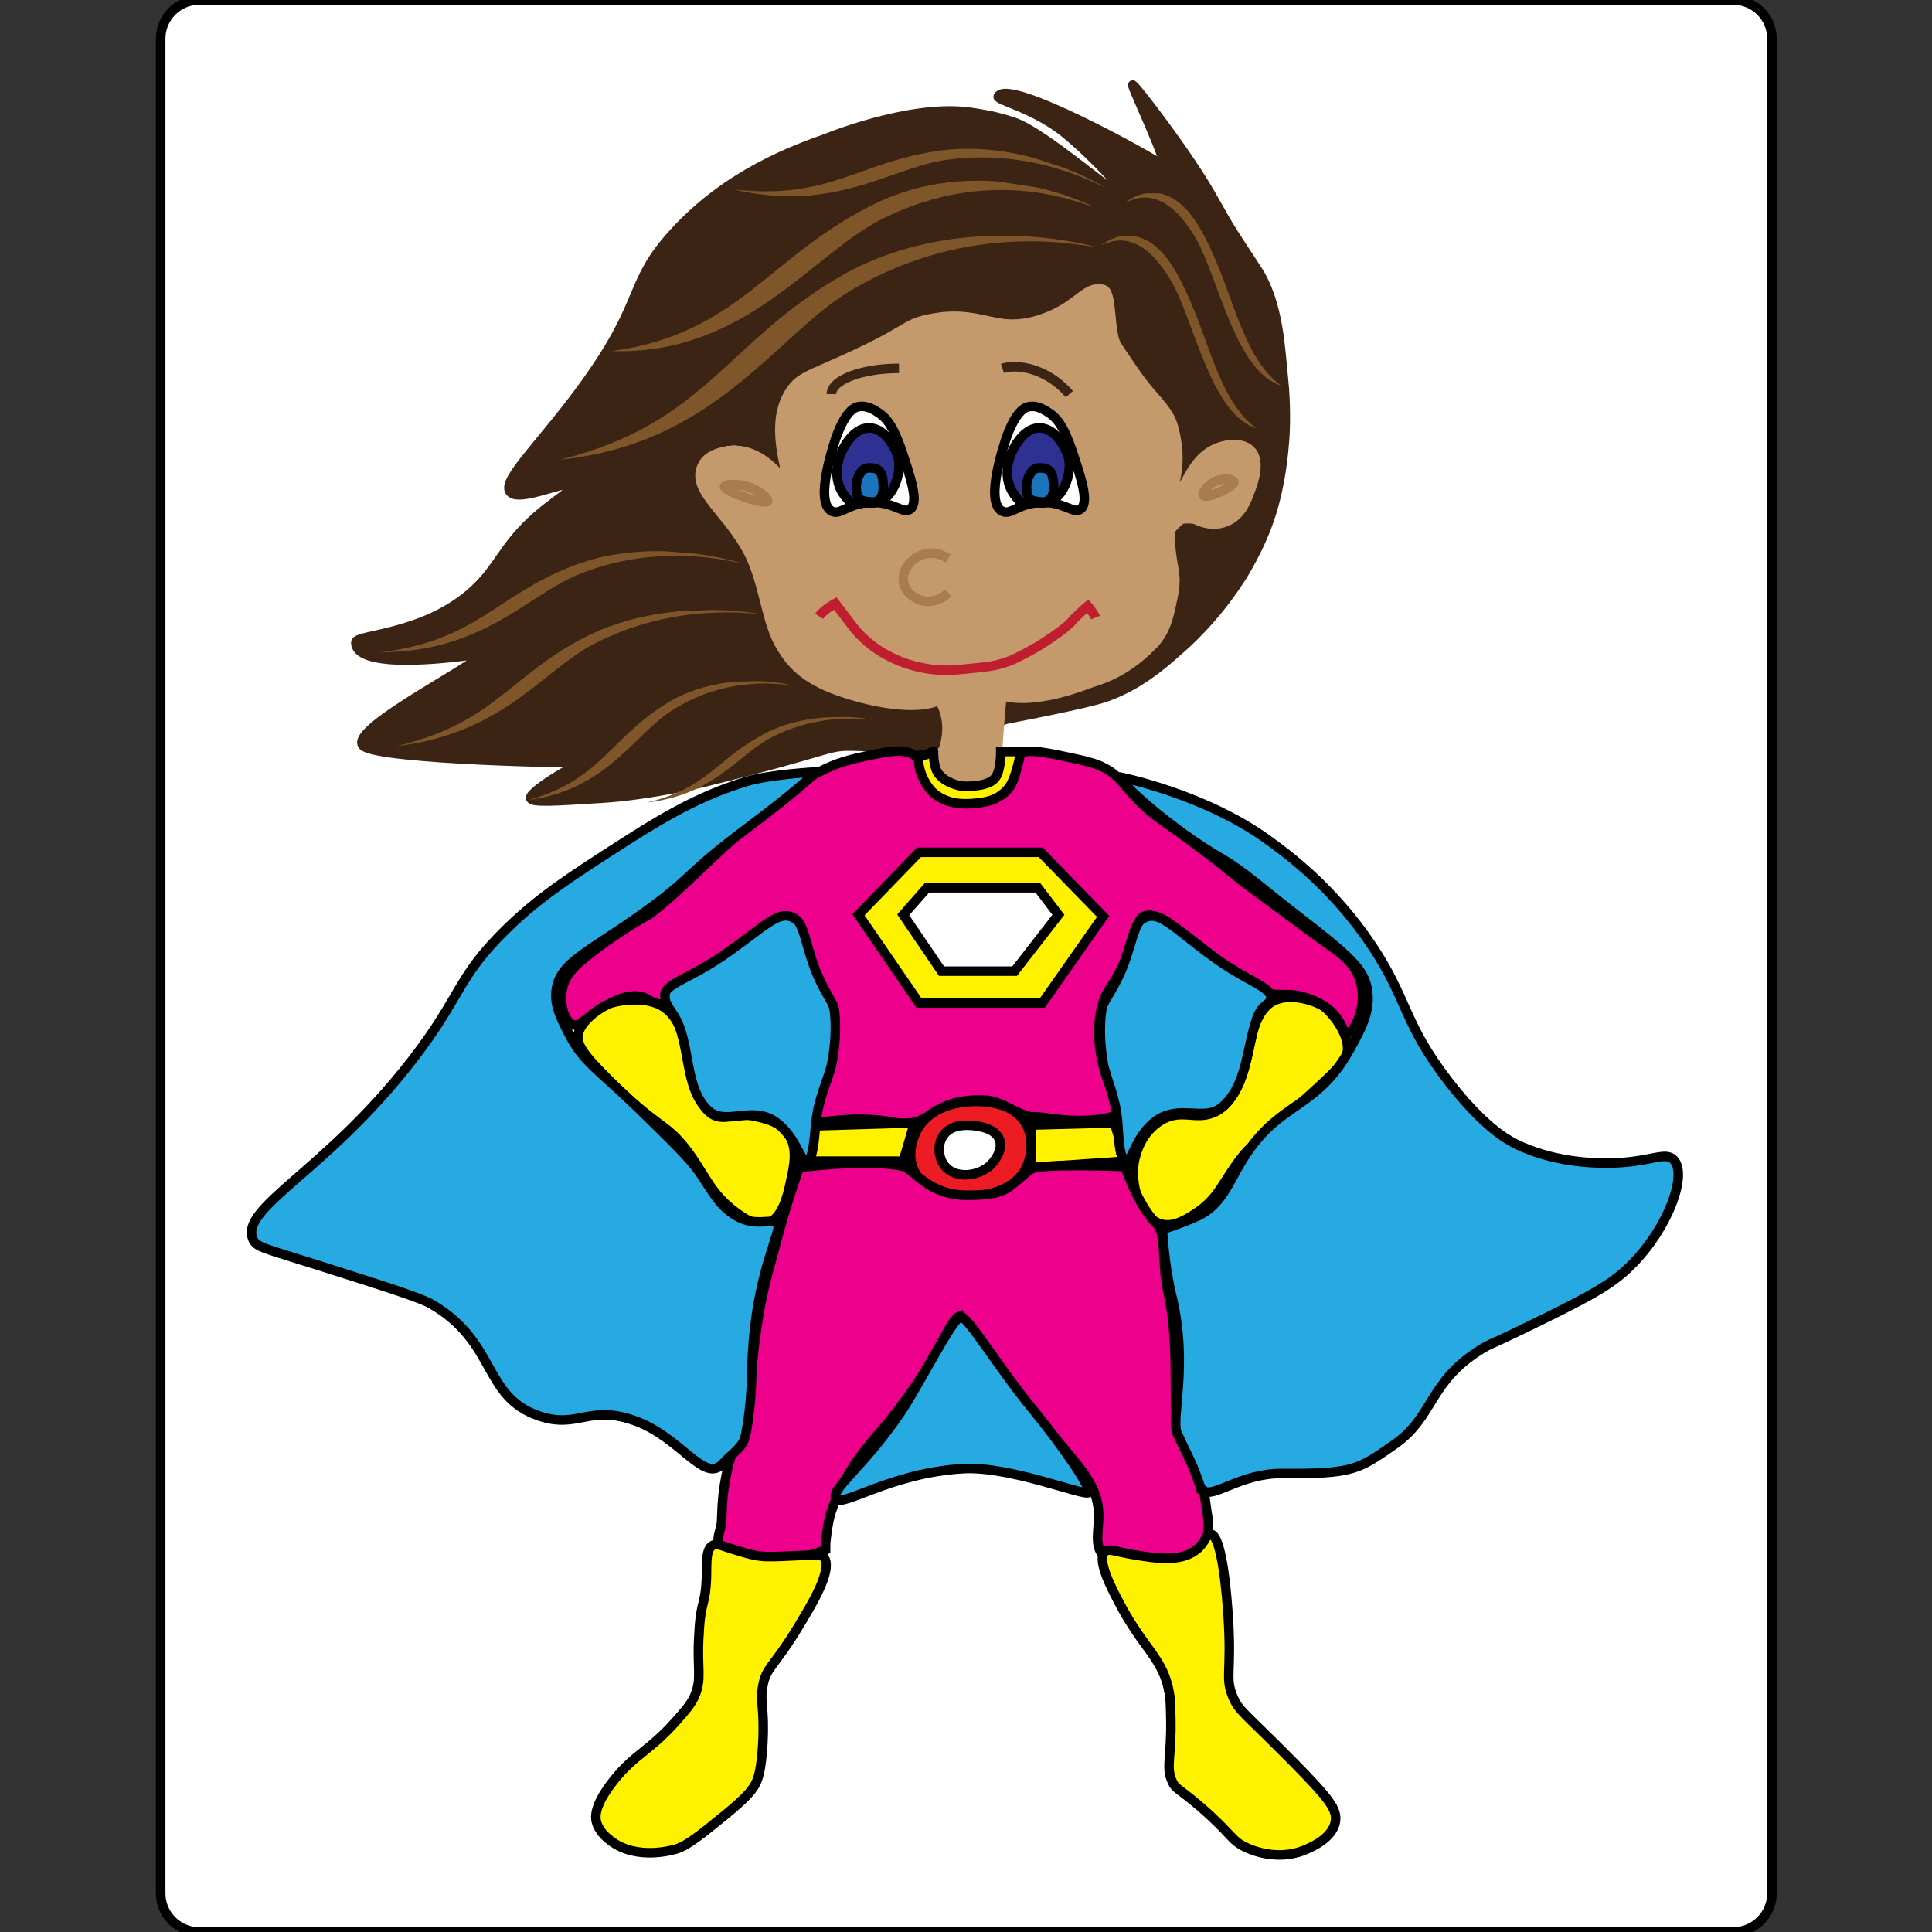 <?xml version="1.0" encoding="utf-8"?>
<!-- Generator: Adobe Illustrator 18.1.0, SVG Export Plug-In . SVG Version: 6.00 Build 0)  -->
<!DOCTYPE svg PUBLIC "-//W3C//DTD SVG 1.1//EN" "http://www.w3.org/Graphics/SVG/1.1/DTD/svg11.dtd">
<svg version="1.1" id="Layer_1" xmlns="http://www.w3.org/2000/svg" xmlns:xlink="http://www.w3.org/1999/xlink" x="0px" y="0px"
	 viewBox="0 0 600 600" enable-background="new 0 0 600 600" xml:space="preserve">
<rect x="0" y="0" width="600" height="600" fill="#333333" stroke="none"/>
<symbol  id="Brown_Hair_4" viewBox="-11.3 -7.7 22.6 15.3">
	<path fill="#7E5629" d="M-11.3,6.9c0,0,5.6,2.6,10.6-1.9c5-4.6,5.8-10.2,12-12.7C4.7-6.6,2.2,0.8-1,3.9C-6.1,8.8-10.8,6.9-11.3,6.9
		z"/>
</symbol>
<g>
	<path fill="#FFFFFF" stroke="#000000" stroke-width="2.957" stroke-miterlimit="10" d="M538.2,600H61.9c-6.6,0-12-5.4-12-12V12
		c0-6.6,5.4-12,12-12h476.4c6.6,0,12,5.4,12,12v576C550.3,594.6,544.9,600,538.2,600z"/>
	<g>
		<path fill="#3C2415" stroke="#3C2415" stroke-width="2.957" stroke-miterlimit="10" d="M110.5,199.5c0-2.7,24.5-2.1,39.7-19.3
			c5.7-6.4,7.9-12.9,18.3-21.4c4.7-3.8,9.7-6.9,9.2-8.1c-1-2.1-16.6,5.6-19.3,2c-2.7-3.6,10.1-15.1,23.4-33.6
			c18.9-26.3,13.1-31.1,27.5-46.8c16.7-18.3,37.1-25.7,47.8-29.5c0,0,24.5-10,42.7-8.1c4.6,0.5,8.9,1.5,8.9,1.5s3,0.7,6,1.7
			c9.8,3.2,33.3,24.5,34.9,23.3c0.9-0.7-9.9-12.6-19-20S309.5,31,310,30c2.9-6.1,48.1,19,51.1,21.4c3.2,2.6-10-25.3-9.3-25
			c1.2,0.7,17.1,21.4,24.3,34.1c6.8,12.1,6.4,11.1,14.1,22.9c7.1,10.7,7.4,25.4,8.4,34.5c0.8,8,0.6,15.3,0.3,19
			c-0.4,5.5-1.1,9.6-1.4,11.4c-0.7,3.8-2,10.8-5.5,18.7c-2,4.7-4.4,8.8-5.6,10.9c0,0-0.7,1.1-1.4,2.2c-8,12.4-17.4,20.5-17.4,20.5
			c-3.7,3.1-13.5,13.2-27.2,16.8c-9.4,2.5-28.5,6-29,6.2c0,0,0.6-11,0.4-6c0,0.1,47.9-6.5,54.3-29.6c2.7-10-3.3-26.6,2.9-26.5
			c3.7,0.1,5.7,3.1,11.3,0.6c9-4.1,15.7-18.9,10.3-23.9c-3.1-2.9-9.9-1.8-14.2,1c-6.7,4.3-7.3,12.5-9.2,12.2
			c-2.3-0.4,1.9-13.5-5.1-24.4c-2.7-4.3-4.7-4.3-10.2-12.2c-3.3-4.8-5.1-7.3-6.1-11.2c-2.1-7.9,1.3-12.2-1-14.2
			c-3-2.6-9.7,3.9-20.3,7.1c-15.1,4.6-17.8-3.4-34.6,0c-11.8,2.4-9.2,6.1-31.5,14.2c-4,1.5-8.4,2.9-12.2,7.1
			c-6,6.6-6.1,15.3-6.1,16.3c0,8,4,13.7,3.1,14.2c-1.2,0.6-5.1-9.7-13.2-11.2c-3.9-0.7-8.8,0.6-11.2,4.1c-3,4.3-0.8,10,0,12.2
			c3.3,8.8,9.4,8,13.2,16.3c2.7,6,0,7.3,3.1,16.3c2.2,6.4,5.3,10.8,7.1,13.2c2.6,3.6,6.1,8.4,12.2,12.2c4.5,2.8,9.4,3.9,19.3,6.1
			c0,0,4.5-0.7,18,1.7c-0.5-3.4,0.7,8.4-0.8,11.5c-2.2,4.5-13.9,1.1-26.4,1c-8.1-0.1-5.6,1.3-45.8,11.2c0,0-16.3,4-31.9,5h-0.1
			c-14.3,0.9-21.5,1.4-21.9,0c-0.7-2.3,19.7-14.1,18.3-11.2c-0.3,0.6-65.8-0.7-70.3-5.1c-5.4-5.4,42.8-28.6,35.6-28.5
			C145.6,203.6,110.5,208.8,110.5,199.5z"/>
		<path fill="#C49A6C" stroke="#C49A6C" stroke-width="2.957" stroke-miterlimit="10" d="M309.4,239.4c0,0,0.8-14.8,1.8-23.5
			c0,0,7.6,3.8,27.3-3.7c2.3-0.9,10.4-2.5,19.7-12.1c4.3-4.4,5.1-10.3,6-14.4c1.8-8.3-0.6-9-0.8-19.2c0,0-2-0.6,3.1-5
			c0.7-0.6,4.1-0.5,4.9-0.1c1.8,0.9,5.1,2,8.6,0.9c5.3-1.6,7.2-6.9,8.3-10c0.9-2.3,3.4-9.2,0-12.5c-2.5-2.4-7.1-1.9-10-0.8
			c-9,3.3-10.4,14.6-13.3,14.2c-2.4-0.4,2.9-5.9-0.2-19.1c-0.9-3.7-1.4-5.3-6.9-11.5c-4-4.5-7.8-10.4-11-15.2
			c-2.6-3.9-1.3-16.8-4.3-17.5c-5.9-1.3-7.5,5.3-19.2,9.2c-14.7,4.9-18.3-3.5-35,0c-8.5,1.8-5.2,3.5-31.7,15
			c-6.4,2.8-8.7,3.8-10.8,6.7c-7.8,10.5-0.7,26.5-1.8,28c-0.8,1.2-6-8.7-15.7-8.9c-3.3-0.1-8.3,1.1-10,4.2
			c-4.3,7.6,6.1,13.6,13.2,25.9c5.5,9.4,6,21.7,10.2,29.5c3.4,6.3,7.8,11.3,18.9,15.2c13.3,4.6,25.6,5.6,31,2.7l0,0
			c4.9,8.2,0.8,16.5,0.8,16.5c0,1-0.1,2.6-0.1,4.6c1.2,1,3.3,2.3,6.3,3.1c0.8,0.2,1.8,0.4,3,0.4C306.2,242,309.4,239.4,309.4,239.4z
			"/>
		<path fill="#EC008C" stroke="#000000" stroke-width="2.957" stroke-miterlimit="10" d="M284.4,234.9c-3.4-2.7-8.3-1.6-15.9,0
			c-3.6,0.8-8.5,1.8-14.4,5c-8.9,4.7-13.2,10-21.3,16.4c-11.4,8.9-20,19.2-31.3,27.8c-0.2,0.1-9.5,5-19.9,13.4
			c-2.9,2.4-6,5.1-6.9,9.4c-1.1,4.8,0.6,10.7,3.5,11.4c1.9,0.5,2.8-1.6,8.4-5c3.8-2.3,7-4.1,10.9-4c4,0.2,4.4,2.3,7.4,2.5
			c5.7,0.3,12.7-9.7,17-12.6c3.9-2.7,9.5-3.8,15.7-9.7c3.1-3,4.1-5.2,6-5c3,0.4,2.2,6.7,7.4,14.9c3.3,5.3,3.8,5.9,5.4,10.5
			c1.4,4,2.2,16.3,0,24.3c0,0-1.7,0.7-2.2,8.4l-1.3,5c0.7,1.8,6.7-0.3,15.9,0c9.3,0.3,10.4,2.1,14.9,1c5-1.3,5.4-3.4,11.3-5.6
			c4.9-1.8,11.1-1.5,12.8-1.1c5,1.3,5.7,2.8,11.4,4.7c1.7,0.5,0.7-0.1,5.3,0.5c7.6,1.1,12.3,1.1,16.9,0.5c4.1-0.6,4.7-1.2,5-1.5
			c2.2-2.7-1.9-7.1-4-15.9c-0.6-2.8-2.3-10.3,0-18.4c1.5-5,2.9-4.6,6.5-12.4c4.7-10.2,3.6-13.6,6.5-14.9c3.4-1.5,9.6,3.3,21.8,12.9
			c9.9,7.7,12.5,10.9,18.4,11.4c3.4,0.3,5.6-0.4,9.9,1c2.1,0.7,6.4,2.1,9.4,6c2.2,2.8,2.2,4.9,3.5,5c1.9,0.1,3.9-4.7,4.5-8.4
			c0.2-1.1,0.6-4.3-0.5-7.9c-1.8-5.8-6.6-8.9-10.9-11.9c0,0-1.6-1.1-22.3-16.4c-8.7-6.4-7.2-6-17.9-13.9
			c-11.1-8.3-12.1-8.3-16.4-12.4c-6.4-6.2-6.7-8.6-11.9-11.4c-3.1-1.7-6.9-2.4-14.4-4c-9-1.8-10.5-1.2-11.4-0.5
			c-3.2,2.4-0.6,6.7-4,10.9s-9.6,4.4-11.9,4.5c-2.4,0.1-7.3,0.2-10.9-3C286,242.5,288.3,238,284.4,234.9z"/>
		<polygon fill="#FFF200" stroke="#000000" stroke-width="2.957" stroke-miterlimit="10" points="285.4,264.7 266.6,284.1 
			285.4,311.5 323.7,311.5 342.6,284.6 323.2,264.7 		"/>
		<polygon fill="#FFFFFF" stroke="#000000" stroke-width="2.957" stroke-miterlimit="10" points="280.5,284.1 292.4,301.6 
			315.1,301.6 328.7,284.1 322.3,275.7 287.9,275.7 		"/>
		<path fill="#FFF200" stroke="#000000" stroke-width="2.957" stroke-miterlimit="10" d="M179.6,320.9c-0.8,3.3,1.7,6.7,8.9,13.9
			c15.7,15.7,17.8,13.6,24.3,21.8c6.3,8.1,7.5,14.1,16.4,20.4c3.8,2.7,6.5,3.7,8.9,3c4.8-1.4,6.5-8.6,7.4-12.9
			c1.1-4.9,2.5-10.9-1-15.4c-2.6-3.4-6.9-4.3-9.9-5c-6.7-1.4-8.4,1-11.9,0c-10.2-3-5.6-28.9-17.9-34.7c-5-2.4-11.8-1.4-14.6-0.6
			C187.6,312.1,180.9,316.2,179.6,320.9z"/>
		<path fill="#FFF200" stroke="#000000" stroke-width="2.957" stroke-miterlimit="10" d="M396.3,310.5c-11.2,4.3-6.7,28.8-18.9,34.8
			c-6.2,3-10.6-1.5-17.4,3c-6.7,4.4-7.8,12.5-7.9,13.4c-0.9,7.3,2.3,16.6,8.4,18.4c3.8,1.1,7.6-1.2,10.4-3
			c7.8-4.9,8.6-9.9,14.9-17.9c2.8-3.5,2.1-1.9,23.3-21.3c6.7-6.2,9.7-9,9.4-12.9c-0.4-5.6-6-11.8-8-12.8
			C408.4,311,401.6,308.4,396.3,310.5z"/>
		<path fill="#FFF200" stroke="#000000" stroke-width="2.957" stroke-miterlimit="10" d="M251.2,349.7c-1,3.6-2,7.3-3,10.9h32.3
			l3.5-11.9L251.2,349.7z"/>
		<polygon fill="#FFF200" stroke="#000000" stroke-width="2.957" stroke-miterlimit="10" points="320.3,349.4 320.3,362.6 
			349.6,360.6 346.1,348.7 		"/>
		<path fill="#ED1C24" stroke="#000000" stroke-width="2.957" stroke-miterlimit="10" d="M284.9,350.7c-0.4,0.8-3.8,7-1,12.9
			c3.6,7.7,14.3,7.9,16.4,7.9c2.4,0,14-0.1,18.4-8.9c0.2-0.3,3.4-7.2,0-13.4c-4.8-8.7-17.9-7.1-19.4-6.9
			C297,342.6,288.9,343.7,284.9,350.7z"/>
		<path fill="#FFFFFF" stroke="#000000" stroke-width="2.957" stroke-miterlimit="10" d="M292.9,352.7c-1.9,2.8-1.5,6.9,0.5,9.4
			c3.3,4.1,10.3,3.2,13.9,0c2-1.8,4.3-5.4,3-8.4c-1.3-3-5.2-3.7-6.9-4C301.9,349.5,295.7,348.5,292.9,352.7z"/>
		<path fill="#EC008C" stroke="#000000" stroke-width="2.957" stroke-miterlimit="10" d="M248.2,362.6c0,0-3,8.4-5.7,17.9
			c-0.5,1.6-2.3,8.7-3.5,12.9c-7.3,25.5-5.5,51.2-8.2,53.7c-3.7,3.4-4.2,6-5.2,10.8c-1.2,5.9-1.3,9.1-1.5,14.4
			c-0.1,2.7-1.4,4.7-1,6.4c0.5,2.5,4.6,3.7,7.4,4.5c1.6,0.4,8.3,1.4,13.5,1.1c5.7-0.3,12.4-3,12.4-3v-2c0,0,0.6-6.7,1.8-10
			c3.5-9.9,8.1-16.5,14.5-23.9c19.9-23,21.2-35.2,25.6-36.8c0,0,8.2,12.2,30.5,39.3c6.8,8.2,12.2,13.7,12.4,22.3
			c0.1,5-1.5,9.9,1.5,12.9c0.7,0.7,1.9,1.6,9.4,2c13.6,0.8,17.6-1.7,18.9-2.5c1.3-0.9,3.8-2.6,4-5c0.1-2.3,0.5-4.1,0-6.9
			c-1.1-6.8-0.7-8.7-4.2-14.8c-1.6-2.7-2.7-6.3-4.2-9.5c-3.2-6.9,0.3-26.3-3.8-44.8c-2.2-10.2-0.4-18.4-3.7-21.6
			c-5.7-5.6-9.7-17.7-9.7-17.7s-26.5-1.1-29.2,0.8c-7.3,5.2-6.3,8.1-19.9,8.1c-11.8,0-16.4-7.9-19.6-8.9
			C270.2,359.7,248.2,362.6,248.2,362.6z"/>
		<path fill="#FFF200" stroke="#000000" stroke-width="2.957" stroke-miterlimit="10" d="M219.4,489.8c0.1-4.7-0.2-8.8,2-9.9
			c1.2-0.6,2.4,0,5.5,1c3.6,1.1,7.3,2.4,10.9,2.5c6,0.2,17-1.1,17.9,0c3.3,3.8-3.6,14.9-8.4,22.8c-7.1,11.6-9.4,11.6-10.4,17.4
			c-1,5.2,0.6,6.2,0,17.9c-0.5,8.4-1.5,10.8-2,11.9c-0.9,2-2.4,4.3-9.9,10.4c-7.6,6.2-11.5,9.3-14.9,10.4c-1,0.3-12.3,3.7-20.4-2.5
			c-1.3-1-3.7-2.9-4.5-6c-0.3-1.2-0.9-4.9,5.5-12.9c6.5-8.1,10.6-8.7,18.9-17.9c3.2-3.6,4.8-5.4,6-7.9c2.6-5.8,0.7-8.5,1.5-19.9
			C217.6,497,219.1,498.7,219.4,489.8z"/>
		<path fill="#FFF200" stroke="#000000" stroke-width="2.957" stroke-miterlimit="10" d="M347.6,497.8c-2.6-4.9-7-13.4-4.5-15.9
			c1.3-1.2,3.2,0,9.4,1c6.7,1.1,14,2.2,18.9-1.5c3.1-2.4,3.1-5.1,4.5-5c3.8,0.3,5.2,21,5.5,25.3c1.2,18-1.1,19.1,1.5,25.3
			c1.9,4.5,3.4,4.7,18.9,20.4c11.1,11.3,13.6,14.6,12.9,18.4c-1,5.4-8.2,8.2-9.9,8.9c-8.5,3.3-16.5-0.3-17.9-1
			c-4.7-2.2-4.1-3.9-13.9-12.4c-7.2-6.2-7.8-5.6-8.9-7.9c-2.2-4.6-0.2-7.8-0.5-19.9c-0.1-3.9-0.1-5.8-0.5-7.9
			C361.2,514.9,355,512,347.6,497.8z"/>
		<path fill="#27AAE1" stroke="#000000" stroke-width="2.957" stroke-miterlimit="10" d="M348.2,241.4c0,0,25.9,5.2,45.5,19.4
			c6.4,4.6,20.3,14.9,32.3,32.8c11.3,16.9,9.7,23.9,23.8,42.2c10.9,14.1,18.1,18,20.8,19.4c11.1,5.5,23.2,6.1,29.3,6
			c12.8-0.2,17.2-3.8,19.9-1c4.6,5-2.6,23.1-14.9,34.3c-6.2,5.7-15.2,10.1-33.3,18.9c-9.5,4.6-8.6,3.8-11.4,5.5
			c-16.7,10.2-14.7,21.1-27.3,29.8c-10.9,7.5-12.3,9.1-34.7,8.9c-13.1-0.1-21.7,8-24.5,5.2c-2.3-2.3,0.8,3.3-2-4.1
			c-1.9-5.2-3.8-8.4-6.1-13.5c-2.1-4.5,3.6-20.9-1.7-42.7c-2.4-9.7-2.9-20.7-2.9-20.7s5.3-1.6,10.9-4.1c7.4-3.5,9.4-10,13.9-17.4
			c11.5-18.7,22.7-15.3,33.3-34.3c3.6-6.5,6.7-12.1,5.5-18.9c-1.1-6.1-5.2-10-21.8-22.8c-11.4-8.8-16.4-13.6-23.8-17.9
			C363.7,257.5,347.1,242.7,348.2,241.4z"/>
		<g>
			<path fill="#27AAE1" stroke="#000000" stroke-width="2.957" stroke-miterlimit="10" d="M354.5,285.6c5.3-3.7,9.3,2.2,22.8,11.9
				c10,7.2,17.6,9.1,17.4,12.4c-0.1,2.3-2.6,1.6-4.3,6.2c-3.3,9.1-3,21.2-11,27.8c-5.5,4.5-13.1-1.1-20.4,4.2
				c-6.5,4.8-7.3,12.8-9.4,12.4c-1.9-0.3-2.1-6.6-2.5-11.9c-0.6-8-3.6-13.6-4.5-18.4c-1.4-8.1-0.9-14.6-0.3-17.3
				c0.5-2.3,4.2-6.6,6.7-13.5C351.2,293.7,352.3,287.1,354.5,285.6z"/>
		</g>
		<path fill="#27AAE1" stroke="#000000" stroke-width="2.957" stroke-miterlimit="10" d="M338.1,463.5c-1.2,1.3-24.2-8.2-38.9-7.4
			c-22.2,1.2-37.6,12-39.5,9.4c-2.2-2.8,8.2-9.5,20-26.9c5.5-8.1,16.3-29.7,18.7-29.7c2.2,0,12,16.2,22.1,28.5
			C330.7,449.8,339.1,462.5,338.1,463.5z"/>
		<path fill="#27AAE1" stroke="#000000" stroke-width="2.957" stroke-miterlimit="10" d="M224.4,454.6c-5.7,6.2-13-8.3-27.3-13.4
			c-14.3-5.1-17.6,2.7-29.8-1.5c-17.4-6-12.9-22.8-33.3-34.7c-3.5-2-13.9-5.3-34.7-11.9c-17.3-5.5-19.8-5.7-20.8-8.4
			c-3.9-9.8,22.9-21,49.6-55.6c15.4-19.9,13.7-25.5,29.3-40.7c10.1-9.8,19.1-15.7,37.2-27.3c14.5-9.3,24.8-14.6,37.2-18.4
			c7.2-2.2,21.8-3,21.8-3s-6.7,6.4-20.8,16.9c-20.4,15.2-16.9,15.4-32.8,26.8c-17.6,12.6-26.3,15.5-27.3,24.3
			c-0.5,4.5,1.3,8.1,4,13.4c4.5,8.8,8.9,10.8,21.8,23.3c10.5,10.3,15.8,15.4,18.9,19.9c4,5.9,6.3,10.9,12.4,13.9
			c6.2,3.1,12.5-1,11.9,3c-0.9,5.5-7.6,18.4-8.2,44.2c-0.1,6.1-0.5,12.6-1.9,20.1C230.8,449.6,227.8,450.9,224.4,454.6z"/>
		<g>
			<path fill="#27AAE1" stroke="#000000" stroke-width="2.957" stroke-miterlimit="10" d="M354.5,285.6c5.3-3.7,9.3,2.2,22.8,11.9
				c10,7.2,17.6,9.1,17.4,12.4c-0.1,2.3-2.6,1.6-4.3,6.2c-3.3,9.1-3,21.2-11,27.8c-5.5,4.5-13.1-1.1-20.4,4.2
				c-6.5,4.8-7.3,12.8-9.4,12.4c-1.9-0.3-2.1-6.6-2.5-11.9c-0.6-8-3.6-13.6-4.5-18.4c-1.4-8.1-0.9-14.6-0.3-17.3
				c0.5-2.3,4.2-6.6,6.7-13.5C351.2,293.7,352.3,287.1,354.5,285.6z"/>
		</g>
		<g>
			<path fill="#27AAE1" stroke="#000000" stroke-width="2.957" stroke-miterlimit="10" d="M247.3,285.6c-5.2-3.8-9.4,2-23.1,11.4
				c-10.2,6.9-17.8,8.7-17.7,12c0.1,2.3,0.1,2.3,2.9,6.6c5.2,8.2,2.9,22.7,10.8,29.5c5.4,4.6,13.7-2,20.9,3.5
				c6.4,4.9,7.4,12.3,9.5,12c1.9-0.3,2.2-6.5,2.8-11.9c0.8-8,3.9-13.5,4.9-18.3c1.6-8,1.2-14.6,0.7-17.3c-0.5-2.3-4.1-6.7-6.4-13.6
				C250.5,293.8,249.5,287.1,247.3,285.6z"/>
		</g>
		<path fill="#FFF200" stroke="#000000" stroke-width="2.957" stroke-miterlimit="10" d="M285.8,234.5c0.1-0.2,0,0.8,2.4-0.4
			c2-1,1.7-0.8,1.7-0.8s-0.1,3.1,0.8,5.6c1.3,3.5,6,4.9,7.7,5.2c1.8,0.2,8.7,0.3,10.8-2.7c1.7-2.4,1.6-8,1.6-8h6.2
			c0,0-1.4,8.7-4,11.6c-3.2,3.7-7,4.1-9.7,4.4c-2.6,0.3-8.4,0.9-13.1-2.9C286.2,243.1,284.3,236.1,285.8,234.5z"/>
		<path fill="none" stroke="#A97C50" stroke-width="2.957" stroke-miterlimit="10" d="M373.7,153.9c-0.5-0.7,1.2-3.2,3.5-4.3
			c2.6-1.3,5.9-0.8,6,0C383.6,151.1,374.6,155.1,373.7,153.9z"/>
		<path fill="none" stroke="#A97C50" stroke-width="2.957" stroke-miterlimit="10" d="M238.4,155.6c0.4-0.7-2.8-3.5-6.4-4.5
			c-3-0.9-6.8-0.8-7,0C224.8,152.6,237.7,157,238.4,155.6z"/>
		<g>
			<path fill="#FFFFFF" stroke="#000000" stroke-width="2.957" stroke-miterlimit="10" d="M311.1,158.7c2.8,1.6,5.3-2.7,12.7-2.7
				c6.9,0,9.6,3.7,11.8,2.1c2.7-2.1,0.2-9.5-2.7-18.2c-2.4-6.9-4.3-9.9-7.3-11.8c-1.2-0.8-3.5-2.3-6.1-1.8c-1.2,0.2-4,1.3-7,9.7
				C312.1,137.4,305.7,155.6,311.1,158.7z"/>
			<path fill="#2E3192" stroke="#000000" stroke-width="2.957" stroke-miterlimit="10" d="M315.1,153.8c-4-5.3-1.6-11.6-1.2-12.7
				c0.2-0.4,3.4-8.4,9.1-8.2c5.3,0.2,8.1,7.1,8.5,8.2c2.1,5.1-1.4,15.7-8.3,15.1C318.4,155.9,318.2,157.9,315.1,153.8z"/>
			<path fill="#1C75BC" stroke="#000000" stroke-width="2.957" stroke-miterlimit="10" d="M323.3,155.9c-3.2-0.3-4.3-0.7-4.5-4.4
				c-0.1-1.7,0.9-6.2,4-6.2c3.1,0,4.2,1.1,4.4,5.2C327.5,153.4,326.5,156.2,323.3,155.9z"/>
		</g>
		<g>
			<path fill="#FFFFFF" stroke="#000000" stroke-width="2.957" stroke-miterlimit="10" d="M258.2,158.7c2.8,1.6,5.3-2.7,12.7-2.7
				c6.9,0,9.6,3.7,11.8,2.1c2.7-2.1,0.2-9.5-2.7-18.2c-2.4-6.9-4.3-9.9-7.3-11.8c-1.2-0.8-3.5-2.3-6.1-1.8c-1.2,0.2-4,1.3-7,9.7
				C259.2,137.4,252.8,155.6,258.2,158.7z"/>
			<path fill="#2E3192" stroke="#000000" stroke-width="2.957" stroke-miterlimit="10" d="M262.2,153.8c-4-5.3-1.6-11.6-1.2-12.7
				c0.2-0.4,3.4-8.4,9.1-8.2c5.3,0.2,8.1,7.1,8.5,8.2c2.1,5.1-1.4,15.7-8.3,15.1C265.5,155.9,265.3,157.9,262.2,153.8z"/>
			<path fill="#1C75BC" stroke="#000000" stroke-width="2.957" stroke-miterlimit="10" d="M270.4,155.9c-3.2-0.3-4.3-0.7-4.5-4.4
				c-0.1-1.7,0.9-6.2,4-6.2c3.1,0,4.2,1.1,4.4,5.2C274.5,153.4,273.6,156.2,270.4,155.9z"/>
		</g>
		<path fill="none" stroke="#3C2415" stroke-width="2.957" stroke-miterlimit="10" d="M311.3,114.4c4.6-1.5,13.9,0,20.8,8"/>
		<path fill="none" stroke="#3C2415" stroke-width="2.957" stroke-miterlimit="10" d="M258.2,122.4c0-4.4,9.4-8,21-8"/>
		<line fill="none" stroke="#000000" stroke-width="2.957" stroke-miterlimit="10" x1="322.5" y1="121.3" x2="322.5" y2="121.3"/>
		<g>
			<path fill="none" stroke="#A97C50" stroke-width="2.957" stroke-miterlimit="10" d="M294.5,173.4c-0.5-0.3-4-2.5-7.9-1.2
				c-3.4,1.1-6.7,4.7-6,8.6c0.5,2.9,3,4.9,5.3,5.6c3,0.9,6.3,0,8.6-2.3"/>
		</g>
		<path fill="none" stroke="#BE1E2D" stroke-width="2.957" stroke-miterlimit="10" d="M254.4,191.4c1.3-2,5-4,5-4s3.2,4.2,5.4,7.1
			c7.3,9.5,18,12.2,21.7,12.9c5.8,1.2,10.4,0.7,14.8,0.2c3.4-0.4,8.8-0.4,14.8-3.5c3.2-1.6,6.5-3.3,11.3-6.7c5.2-3.6,5.9-5,5.9-5
			c3.5-3.4,4.5-4.2,4.5-4.2s1.8,2.1,2.4,3.6"/>
	</g>
	
		<use xlink:href="#Brown_Hair_4"  width="22.6" height="15.3" x="-11.3" y="-7.7" transform="matrix(2.131 0 0 -3.902 366.15 103.019)" overflow="visible"/>
	
		<use xlink:href="#Brown_Hair_4"  width="22.6" height="15.3" x="-11.3" y="-7.7" transform="matrix(2.131 0 0 -3.902 373.749 89.697)" overflow="visible" enable-background="new    "/>
	
		<use xlink:href="#Brown_Hair_4"  width="22.6" height="15.3" x="-11.3" y="-7.7" transform="matrix(-7.34 0 0 -4.532 256.938 107.855)" overflow="visible" enable-background="new    "/>
	
		<use xlink:href="#Brown_Hair_4"  width="22.6" height="15.3" x="-11.3" y="-7.7" transform="matrix(-6.16 -0.948 0.699 -4.542 265.024 84.785)" overflow="visible" enable-background="new    "/>
	
		<use xlink:href="#Brown_Hair_4"  width="22.6" height="15.3" x="-11.3" y="-7.7" transform="matrix(-4.59 -1.508 0.783 -2.384 285.761 57.517)" overflow="visible" enable-background="new    "/>
	
		<use xlink:href="#Brown_Hair_4"  width="22.6" height="15.3" x="-11.3" y="-7.7" transform="matrix(-4.816 -0.389 0.202 -2.502 174.184 187.717)" overflow="visible" enable-background="new    "/>
	
		<use xlink:href="#Brown_Hair_4"  width="22.6" height="15.3" x="-11.3" y="-7.7" transform="matrix(-5.043 0.2 -9.949037e-02 -2.508 179.387 210.177)" overflow="visible" enable-background="new    "/>
	
		<use xlink:href="#Brown_Hair_4"  width="22.6" height="15.3" x="-11.3" y="-7.7" transform="matrix(-3.66 9.661901e-02 -6.037817e-02 -2.287 205.119 229.722)" overflow="visible" enable-background="new    "/>
	
		<use xlink:href="#Brown_Hair_4"  width="22.6" height="15.3" x="-11.3" y="-7.7" transform="matrix(-3.145 8.303327e-02 -4.309522e-02 -1.632 236.089 235.742)" overflow="visible" enable-background="new    "/>
</g>
</svg>
